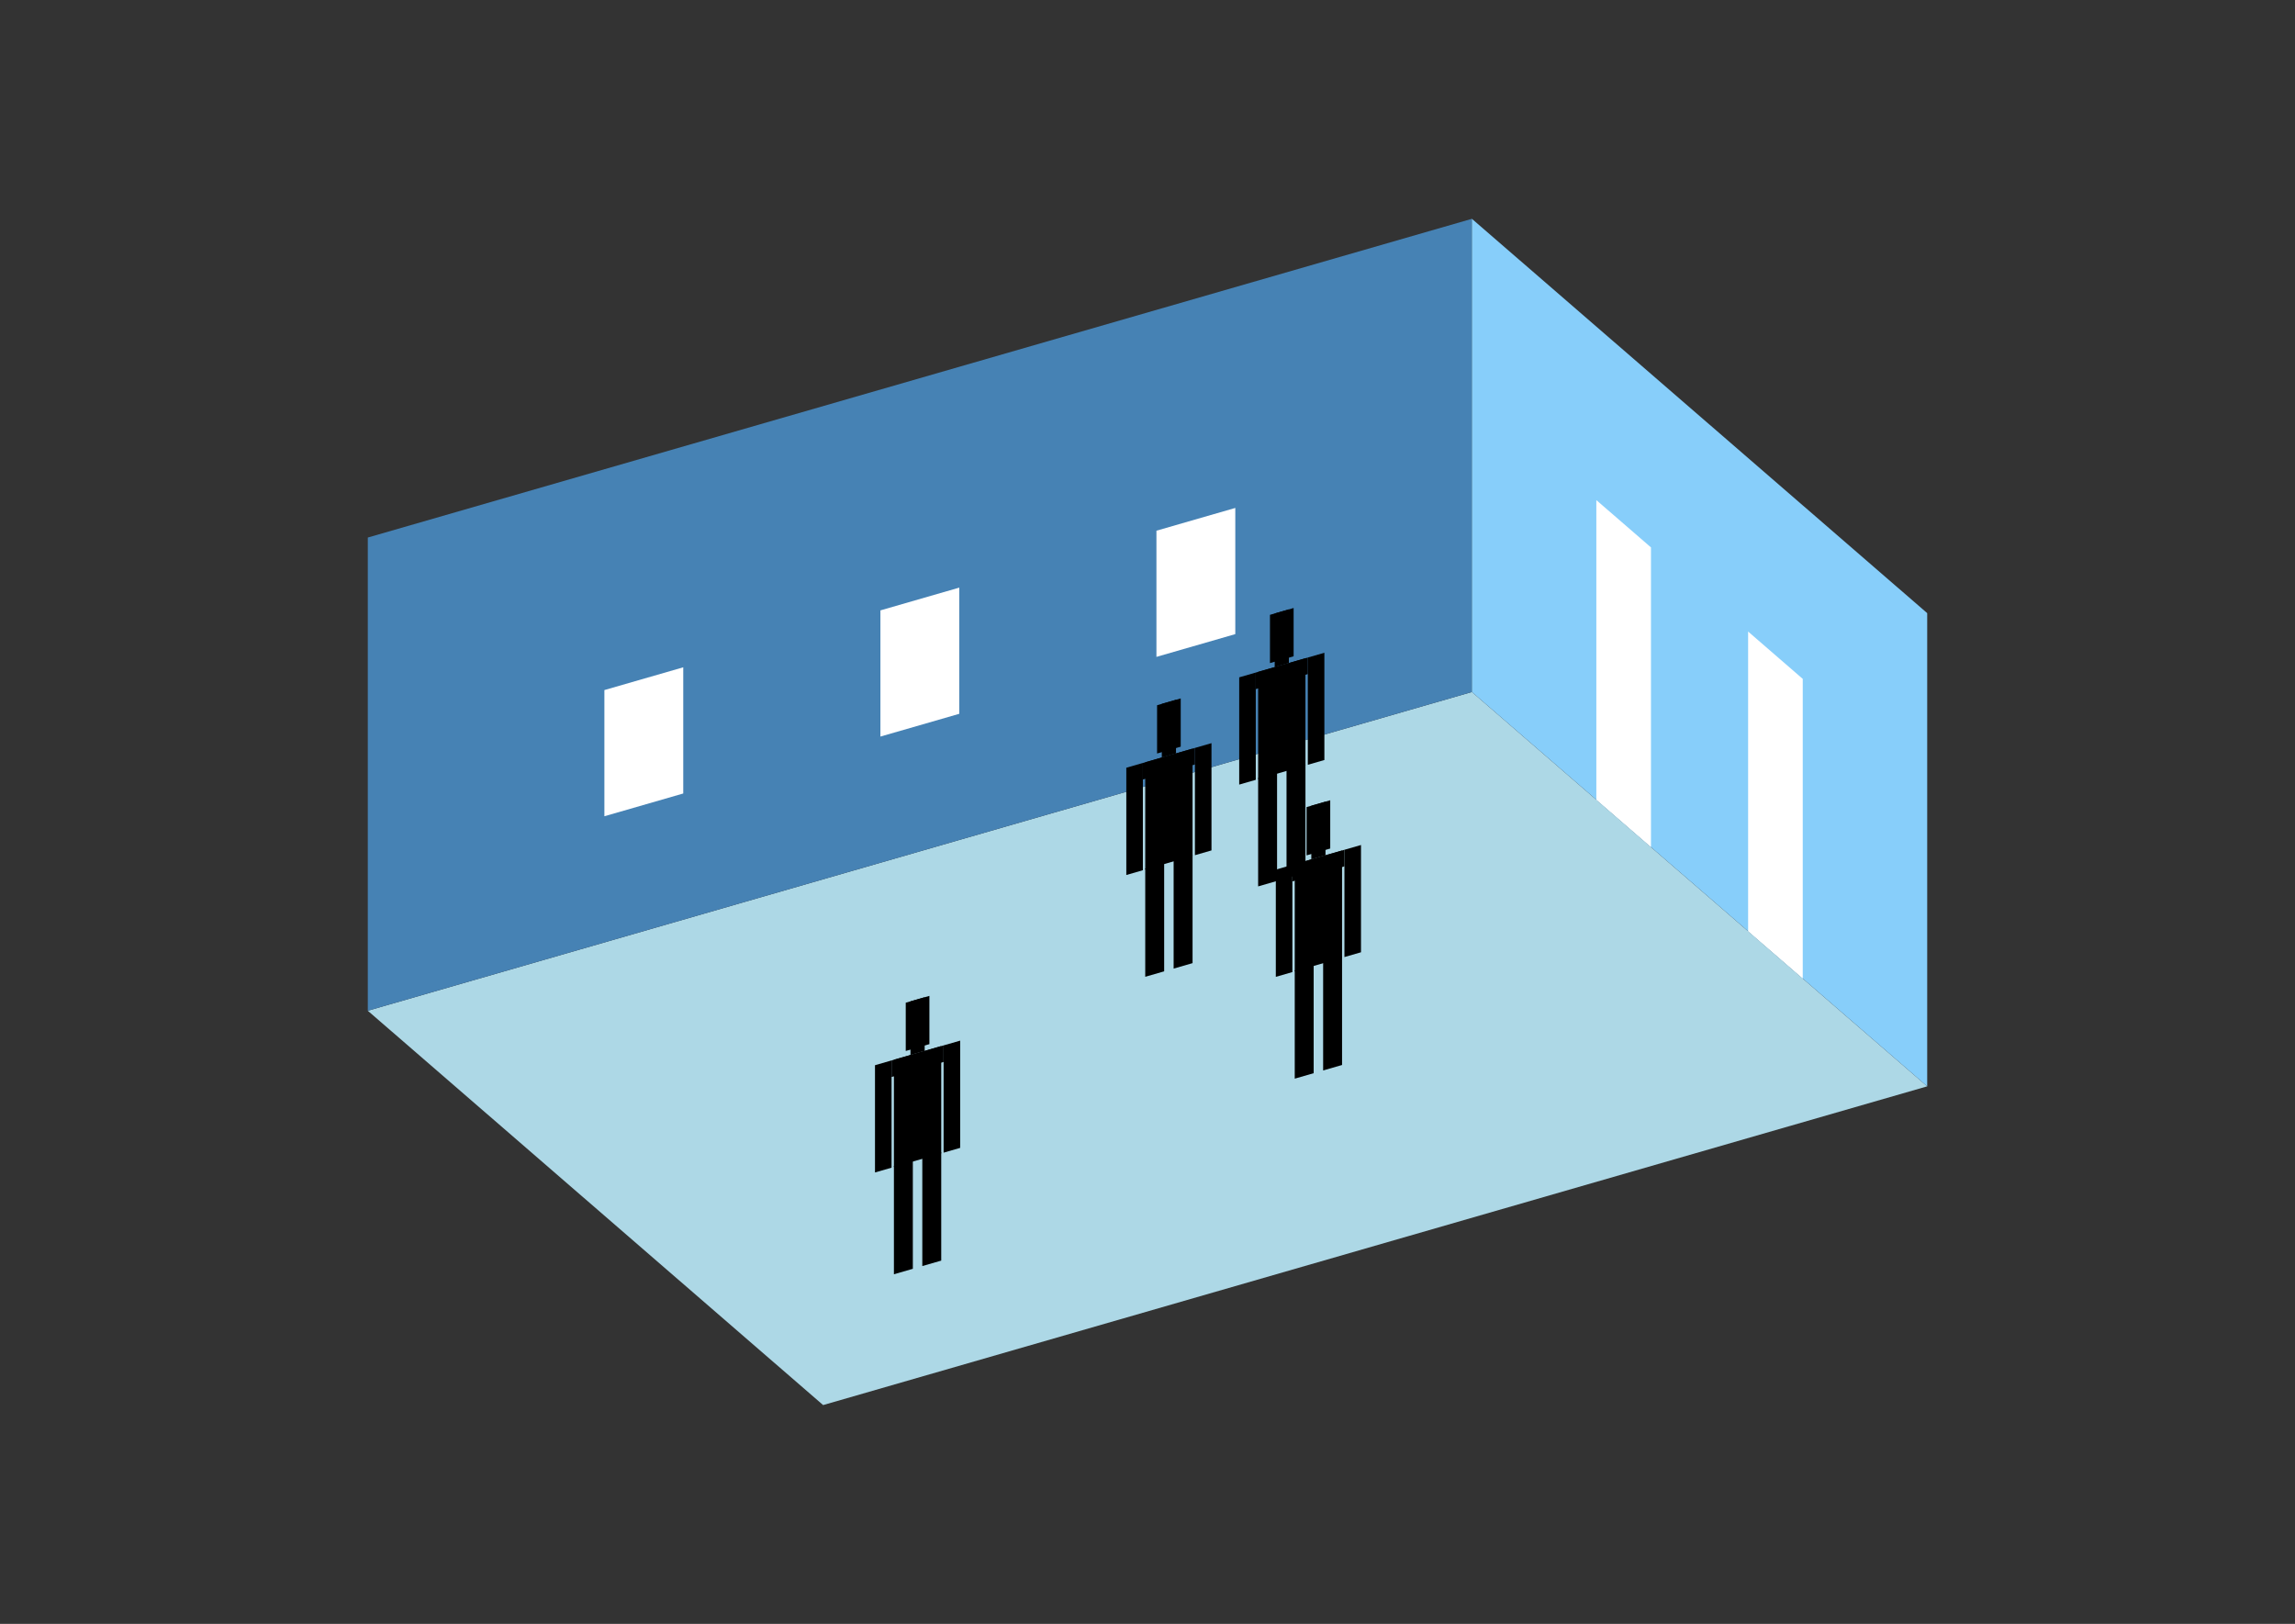 <?xml version="1.0" encoding="UTF-8"?>
<svg
  xmlns="http://www.w3.org/2000/svg"
  width="848"
  height="600"
  style="background-color:white"
>
  <rect width="100%" height="100%" fill="#333333" stroke="none"/>
  <polygon fill="lightblue" points="304.14,519.153 135.901,373.454 543.86,255.686 712.099,401.386" />
  <polygon fill="steelblue" points="135.901,373.454 135.901,198.614 543.86,80.847 543.86,255.686" />
  <polygon fill="lightskyblue" points="712.099,401.386 712.099,226.546 543.86,80.847 543.86,255.686" />
  <polygon fill="white" points="610.034,312.995 610.034,202.263 589.845,184.779 589.845,295.511" />
  <polygon fill="white" points="666.113,361.561 666.113,250.83 645.925,233.346 645.925,344.077" />
  <polygon fill="white" points="223.321,301.594 223.321,254.97 252.461,246.558 252.461,293.182" />
  <polygon fill="white" points="325.311,272.152 325.311,225.528 354.45,217.116 354.45,263.74" />
  <polygon fill="white" points="427.3,242.71 427.3,196.087 456.44,187.675 456.44,234.298" />
  <polygon fill="hsl(360.0,50.0%,70.716%)" points="464.88,327.508 464.88,287.482 471.873,285.463 471.873,325.489" />
  <polygon fill="hsl(360.0,50.0%,70.716%)" points="482.364,322.461 482.364,282.434 475.37,284.453 475.37,324.48" />
  <polygon fill="hsl(360.0,50.0%,70.716%)" points="457.886,289.897 457.886,250.267 464.005,248.5 464.005,288.13" />
  <polygon fill="hsl(360.0,50.0%,70.716%)" points="483.238,282.578 483.238,242.948 489.357,241.182 489.357,280.812" />
  <polygon fill="hsl(360.0,50.0%,70.716%)" points="464.005,254.619 464.005,248.5 483.238,242.948 483.238,249.068" />
  <polygon fill="hsl(360.0,50.0%,70.716%)" points="464.88,287.878 464.88,248.248 482.364,243.201 482.364,282.831" />
  <polygon fill="hsl(360.0,50.0%,70.716%)" points="469.251,245.004 469.251,227.171 477.993,224.647 477.993,242.481" />
  <polygon fill="hsl(360.0,50.0%,70.716%)" points="470.999,246.481 470.999,226.666 476.244,225.152 476.244,244.967" />
  <polygon fill="hsl(360.0,50.0%,65.218%)" points="423.165,360.911 423.165,320.884 430.159,318.865 430.159,358.892" />
  <polygon fill="hsl(360.0,50.0%,65.218%)" points="440.649,355.863 440.649,315.837 433.656,317.856 433.656,357.882" />
  <polygon fill="hsl(360.0,50.0%,65.218%)" points="416.172,323.299 416.172,283.669 422.291,281.902 422.291,321.533" />
  <polygon fill="hsl(360.0,50.0%,65.218%)" points="441.524,315.981 441.524,276.351 447.643,274.584 447.643,314.214" />
  <polygon fill="hsl(360.0,50.0%,65.218%)" points="422.291,288.022 422.291,281.902 441.524,276.351 441.524,282.47" />
  <polygon fill="hsl(360.0,50.0%,65.218%)" points="423.165,321.28 423.165,281.65 440.649,276.603 440.649,316.233" />
  <polygon fill="hsl(360.0,50.0%,65.218%)" points="427.536,278.407 427.536,260.573 436.278,258.05 436.278,275.883" />
  <polygon fill="hsl(360.0,50.0%,65.218%)" points="429.285,279.884 429.285,260.068 434.53,258.554 434.53,278.369" />
  <polygon fill="hsl(360.0,50.0%,51.427%)" points="478.407,398.547 478.407,358.521 485.401,356.502 485.401,396.528" />
  <polygon fill="hsl(360.0,50.0%,51.427%)" points="495.891,393.5 495.891,353.473 488.897,355.492 488.897,395.519" />
  <polygon fill="hsl(360.0,50.0%,51.427%)" points="471.413,360.936 471.413,321.306 477.533,319.539 477.533,359.169" />
  <polygon fill="hsl(360.0,50.0%,51.427%)" points="496.765,353.617 496.765,313.987 502.885,312.221 502.885,351.851" />
  <polygon fill="hsl(360.0,50.0%,51.427%)" points="477.533,325.658 477.533,319.539 496.765,313.987 496.765,320.107" />
  <polygon fill="hsl(360.0,50.0%,51.427%)" points="478.407,358.917 478.407,319.287 495.891,314.24 495.891,353.87" />
  <polygon fill="hsl(360.0,50.0%,51.427%)" points="482.778,316.043 482.778,298.21 491.52,295.686 491.52,313.52" />
  <polygon fill="hsl(360.0,50.0%,51.427%)" points="484.526,317.52 484.526,297.705 489.772,296.191 489.772,316.006" />
  <polygon fill="hsl(360.0,50.0%,43.829%)" points="330.302,470.821 330.302,430.795 337.295,428.776 337.295,468.802" />
  <polygon fill="hsl(360.0,50.0%,43.829%)" points="347.786,465.774 347.786,425.748 340.792,427.766 340.792,467.793" />
  <polygon fill="hsl(360.0,50.0%,43.829%)" points="323.308,433.21 323.308,393.58 329.428,391.813 329.428,431.443" />
  <polygon fill="hsl(360.0,50.0%,43.829%)" points="348.66,425.891 348.66,386.261 354.779,384.495 354.779,424.125" />
  <polygon fill="hsl(360.0,50.0%,43.829%)" points="329.428,397.933 329.428,391.813 348.66,386.261 348.66,392.381" />
  <polygon fill="hsl(360.0,50.0%,43.829%)" points="330.302,431.191 330.302,391.561 347.786,386.514 347.786,426.144" />
  <polygon fill="hsl(360.0,50.0%,43.829%)" points="334.673,388.317 334.673,370.484 343.415,367.96 343.415,385.794" />
  <polygon fill="hsl(360.0,50.0%,43.829%)" points="336.421,389.794 336.421,369.979 341.666,368.465 341.666,388.28" />
</svg>
